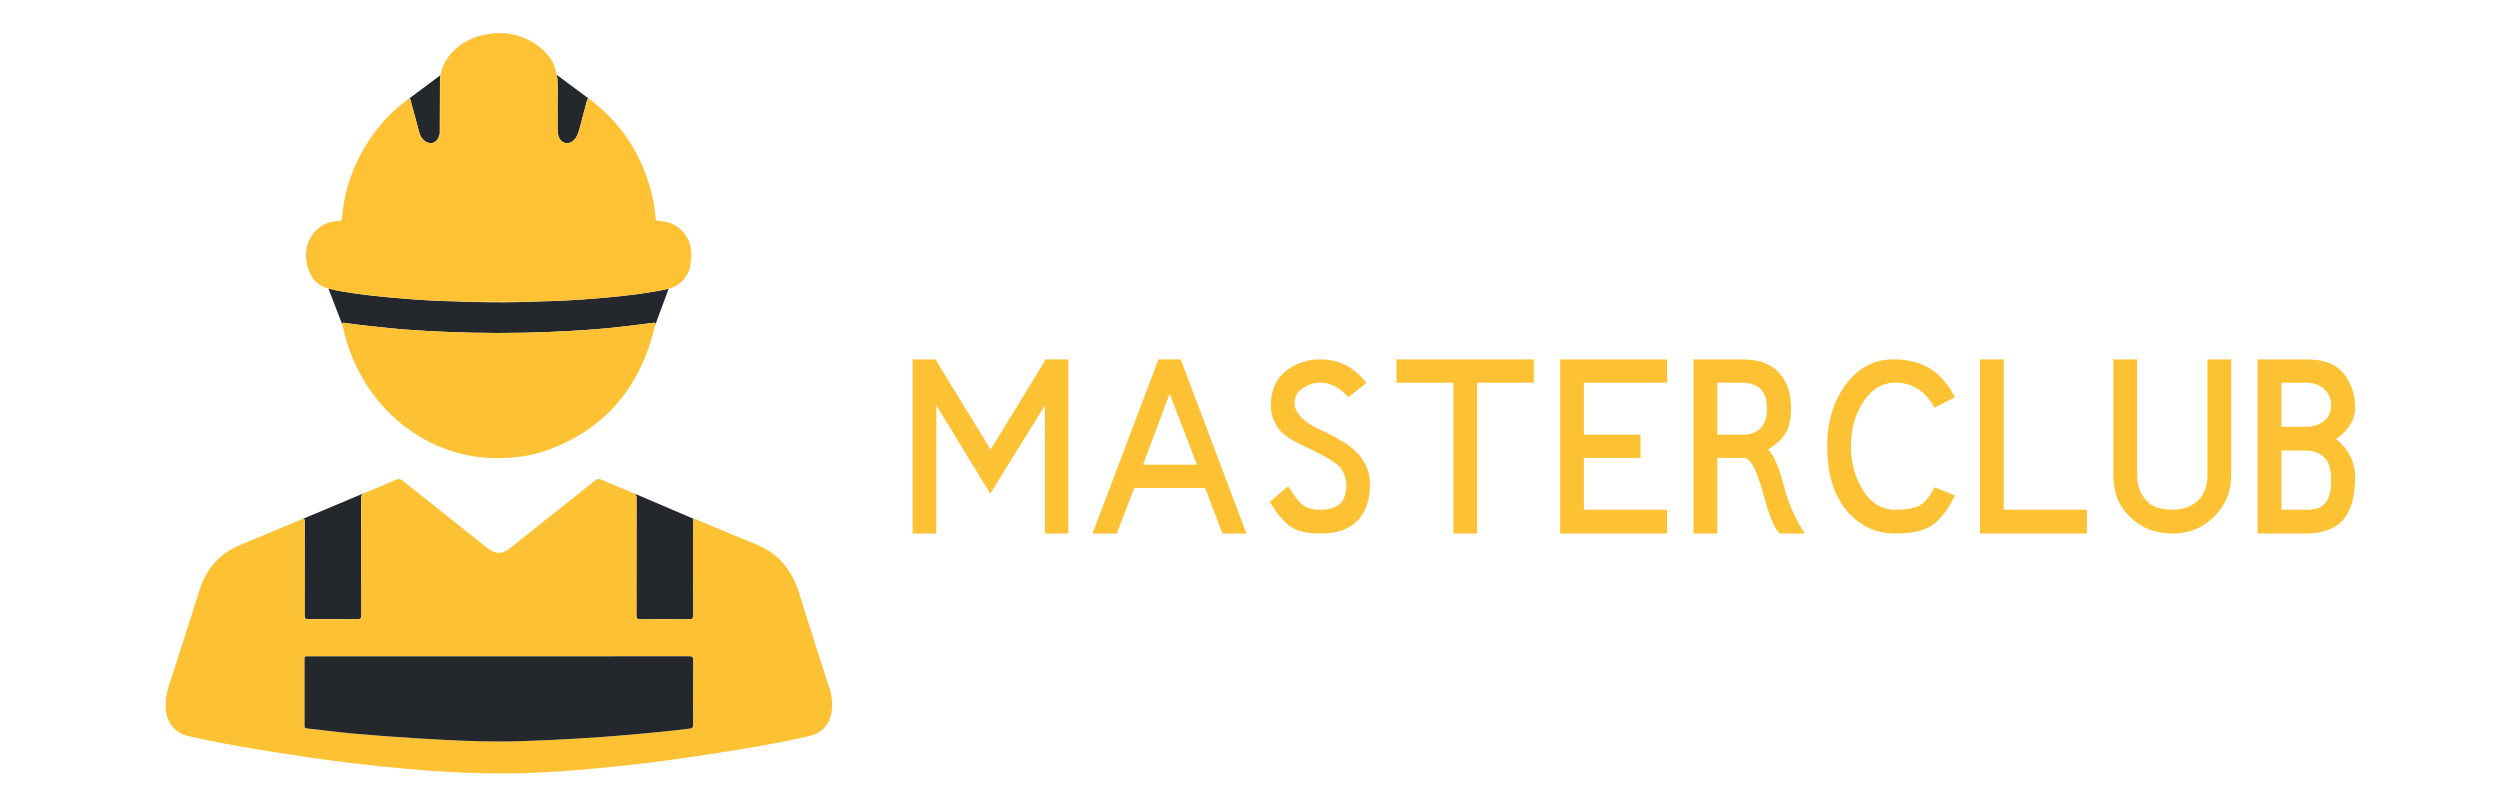 <svg width="151" height="48" viewBox="0 0 151 48" fill="none" xmlns="http://www.w3.org/2000/svg">
<path d="M55.121 32.224V21.706H56.498L59.83 27.155C60.172 26.599 60.514 26.042 60.856 25.485C61.198 24.929 61.542 24.367 61.889 23.801C62.099 23.459 62.311 23.11 62.526 22.753C62.745 22.392 62.958 22.043 63.163 21.706H64.525V32.224H63.112V24.482C62.809 24.975 62.501 25.473 62.189 25.976C61.876 26.474 61.566 26.975 61.259 27.477C61.146 27.658 61.027 27.851 60.9 28.056C60.778 28.256 60.653 28.459 60.526 28.664C60.404 28.864 60.282 29.064 60.16 29.265C60.038 29.46 59.923 29.645 59.816 29.821L56.556 24.482V32.224H55.121ZM69.037 28.064H72.296C72.164 27.712 72.035 27.375 71.908 27.053C71.786 26.73 71.662 26.408 71.534 26.086C71.451 25.871 71.376 25.676 71.308 25.5C71.239 25.324 71.171 25.148 71.102 24.973C71.039 24.797 70.971 24.614 70.897 24.423C70.824 24.233 70.741 24.018 70.648 23.779L69.037 28.064ZM65.99 32.224L69.975 21.706H71.315L75.284 32.224H73.834L72.787 29.47H68.51C68.339 29.914 68.16 30.378 67.975 30.861C67.794 31.34 67.621 31.794 67.455 32.224H65.99ZM79.76 32.224C79.359 32.224 78.988 32.185 78.646 32.106C78.305 32.023 78.019 31.882 77.789 31.682C77.589 31.511 77.401 31.315 77.225 31.096C77.055 30.871 76.876 30.61 76.691 30.312L77.811 29.367C77.972 29.645 78.136 29.89 78.302 30.1C78.473 30.305 78.62 30.451 78.742 30.539H78.734C78.876 30.637 79.03 30.703 79.196 30.737C79.362 30.771 79.55 30.788 79.76 30.788C79.994 30.788 80.204 30.764 80.389 30.715C80.58 30.666 80.748 30.583 80.895 30.466C81.027 30.363 81.129 30.212 81.203 30.012C81.281 29.807 81.32 29.575 81.32 29.316C81.32 29.086 81.276 28.867 81.188 28.657C81.105 28.442 80.995 28.271 80.858 28.144C80.775 28.066 80.67 27.983 80.543 27.895C80.416 27.807 80.272 27.717 80.111 27.624C79.95 27.531 79.774 27.436 79.584 27.338C79.398 27.241 79.203 27.145 78.998 27.053C78.68 26.911 78.378 26.76 78.09 26.599C77.802 26.433 77.56 26.252 77.365 26.057C77.179 25.847 77.03 25.61 76.918 25.346C76.81 25.082 76.757 24.799 76.757 24.497C76.757 24.067 76.828 23.679 76.969 23.332C77.116 22.98 77.335 22.683 77.628 22.439C77.921 22.199 78.246 22.019 78.602 21.896C78.959 21.77 79.345 21.706 79.76 21.706C80.297 21.706 80.795 21.818 81.254 22.043C81.718 22.268 82.145 22.629 82.535 23.127L81.444 23.991C81.195 23.713 80.929 23.498 80.646 23.347C80.368 23.19 80.072 23.112 79.76 23.112C79.55 23.112 79.354 23.144 79.174 23.207C78.993 23.271 78.815 23.364 78.639 23.486C78.341 23.681 78.192 23.977 78.192 24.372C78.192 24.519 78.231 24.665 78.309 24.811C78.388 24.958 78.493 25.1 78.624 25.236C78.761 25.373 78.92 25.5 79.1 25.617C79.281 25.734 79.474 25.839 79.679 25.932C80.197 26.166 80.653 26.403 81.049 26.643C81.449 26.882 81.764 27.123 81.993 27.368C82.233 27.627 82.418 27.912 82.55 28.225C82.682 28.537 82.748 28.879 82.748 29.25C82.748 30.197 82.496 30.93 81.993 31.447C81.491 31.965 80.746 32.224 79.76 32.224ZM84.345 23.112V21.706H92.643V23.112H89.215V32.224H87.787V23.112H84.345ZM94.232 32.224V21.706H100.692V23.112H95.668V26.254H99.088V27.661H95.668V30.788H100.692V32.224H94.232ZM103.724 26.254H105.27C105.485 26.254 105.68 26.225 105.856 26.166C106.032 26.103 106.185 26.008 106.317 25.881C106.454 25.744 106.556 25.578 106.625 25.383C106.693 25.183 106.727 24.943 106.727 24.665C106.727 24.411 106.696 24.186 106.632 23.991C106.569 23.791 106.469 23.625 106.332 23.493C106.19 23.361 106.027 23.266 105.841 23.207C105.656 23.144 105.438 23.112 105.189 23.112H103.724V26.254ZM105.189 21.706C105.717 21.706 106.163 21.772 106.53 21.904C106.901 22.036 107.216 22.246 107.474 22.534C107.723 22.812 107.902 23.129 108.009 23.486C108.121 23.842 108.178 24.235 108.178 24.665C108.178 24.973 108.153 25.244 108.104 25.478C108.06 25.712 107.985 25.925 107.877 26.115C107.775 26.306 107.636 26.484 107.46 26.65C107.284 26.811 107.064 26.975 106.801 27.141C106.908 27.258 107.008 27.399 107.101 27.565C107.194 27.731 107.279 27.915 107.357 28.115C107.435 28.315 107.509 28.525 107.577 28.745C107.645 28.964 107.706 29.184 107.76 29.404C107.833 29.687 107.919 29.963 108.016 30.231C108.114 30.495 108.217 30.747 108.324 30.986C108.436 31.225 108.551 31.45 108.668 31.66C108.786 31.87 108.9 32.058 109.013 32.224H107.496C107.409 32.145 107.323 32.033 107.24 31.887C107.157 31.735 107.074 31.562 106.991 31.367C106.913 31.166 106.835 30.947 106.757 30.707C106.683 30.463 106.61 30.212 106.537 29.953C106.454 29.645 106.366 29.352 106.273 29.074C106.185 28.796 106.093 28.554 105.995 28.349C105.897 28.139 105.792 27.973 105.68 27.851C105.573 27.724 105.458 27.661 105.336 27.661H103.724V32.224H102.289V21.706H105.189ZM114.476 32.224C113.856 32.224 113.287 32.094 112.77 31.835C112.257 31.572 111.82 31.208 111.459 30.744C111.093 30.27 110.817 29.716 110.631 29.081C110.451 28.442 110.36 27.739 110.36 26.972C110.36 25.507 110.726 24.272 111.459 23.266C111.835 22.748 112.262 22.36 112.741 22.102C113.224 21.838 113.766 21.706 114.367 21.706C114.855 21.706 115.289 21.762 115.67 21.875C116.056 21.982 116.395 22.136 116.688 22.336C116.967 22.526 117.218 22.756 117.443 23.024C117.672 23.288 117.885 23.613 118.08 23.998L116.849 24.621C116.556 24.108 116.217 23.73 115.831 23.486C115.446 23.237 114.994 23.112 114.476 23.112C114.076 23.112 113.712 23.212 113.385 23.413C113.063 23.613 112.785 23.896 112.55 24.262C112.291 24.658 112.101 25.08 111.979 25.529C111.857 25.979 111.796 26.459 111.796 26.972C111.796 27.456 111.859 27.927 111.986 28.386C112.113 28.84 112.301 29.262 112.55 29.653C112.785 30.024 113.063 30.307 113.385 30.502C113.712 30.693 114.076 30.788 114.476 30.788C114.779 30.788 115.045 30.771 115.275 30.737C115.509 30.703 115.722 30.639 115.912 30.546C116.063 30.478 116.215 30.354 116.366 30.173C116.517 29.992 116.679 29.746 116.849 29.433L118.08 29.924C117.885 30.329 117.677 30.678 117.457 30.971C117.238 31.264 117.008 31.501 116.769 31.682C116.51 31.867 116.19 32.004 115.809 32.092C115.433 32.18 114.989 32.224 114.476 32.224ZM119.589 32.224V21.706H121.024V30.788H126.049V32.224H119.589ZM127.645 21.706H129.081V28.671C129.081 28.989 129.13 29.284 129.227 29.558C129.33 29.831 129.474 30.063 129.66 30.253C129.835 30.444 130.057 30.581 130.326 30.664C130.599 30.747 130.897 30.788 131.22 30.788C131.527 30.788 131.813 30.742 132.077 30.649C132.34 30.556 132.565 30.422 132.75 30.246C132.951 30.056 133.097 29.824 133.19 29.55C133.283 29.277 133.329 28.984 133.329 28.671V21.706H134.765V28.671C134.765 29.204 134.677 29.675 134.501 30.085C134.33 30.495 134.069 30.873 133.717 31.22C133.375 31.557 132.999 31.809 132.589 31.975C132.179 32.141 131.723 32.224 131.22 32.224C130.189 32.224 129.335 31.889 128.656 31.22C128.305 30.883 128.048 30.507 127.887 30.092C127.726 29.677 127.645 29.204 127.645 28.671V21.706ZM137.797 25.778H139.262C139.735 25.778 140.116 25.651 140.404 25.398C140.668 25.168 140.8 24.858 140.8 24.467C140.8 24.287 140.765 24.116 140.697 23.955C140.634 23.789 140.531 23.64 140.39 23.508C140.258 23.381 140.099 23.283 139.913 23.215C139.728 23.146 139.511 23.112 139.262 23.112H137.797V25.778ZM137.797 30.788H139.342C139.552 30.788 139.747 30.764 139.928 30.715C140.109 30.666 140.263 30.578 140.39 30.451C140.526 30.324 140.629 30.139 140.697 29.895C140.765 29.645 140.8 29.352 140.8 29.016C140.8 28.689 140.765 28.41 140.697 28.181C140.634 27.946 140.531 27.763 140.39 27.631C140.243 27.485 140.075 27.38 139.884 27.316C139.699 27.248 139.491 27.214 139.262 27.214H137.797V30.788ZM139.262 21.706C139.794 21.706 140.243 21.772 140.609 21.904C140.98 22.036 141.288 22.246 141.532 22.534C141.766 22.812 141.945 23.129 142.067 23.486C142.189 23.837 142.25 24.23 142.25 24.665C142.25 24.86 142.218 25.046 142.155 25.222C142.096 25.398 142.013 25.564 141.906 25.72C141.803 25.876 141.681 26.023 141.539 26.159C141.403 26.296 141.256 26.418 141.1 26.525C141.251 26.643 141.395 26.779 141.532 26.936C141.674 27.092 141.798 27.265 141.906 27.456C142.013 27.646 142.096 27.854 142.155 28.078C142.218 28.303 142.25 28.54 142.25 28.789C142.25 29.97 142.008 30.839 141.525 31.396C141.046 31.948 140.292 32.224 139.262 32.224H136.361V21.706H139.262Z" fill="#FDC234"/>
<path d="M41.892 31.337L38.273 29.788C38.398 29.845 38.447 29.919 38.446 30.081C38.439 32.437 38.444 34.793 38.437 37.149C38.436 37.354 38.49 37.405 38.684 37.403C39.67 37.392 40.657 37.392 41.643 37.403C41.828 37.405 41.864 37.347 41.863 37.166C41.856 35.296 41.859 33.424 41.859 31.554C41.859 31.417 41.859 31.353 41.892 31.337ZM39.573 19.635L40.389 17.44C39.214 17.703 38.022 17.836 36.828 17.953C35.7 18.062 34.571 18.137 33.438 18.182C33.203 18.191 32.967 18.195 32.731 18.201C31.186 18.273 29.639 18.267 28.092 18.226C27.903 18.221 27.715 18.209 27.526 18.201C26.58 18.187 25.636 18.134 24.693 18.062C23.757 17.991 22.822 17.909 21.891 17.784C21.202 17.691 20.512 17.603 19.836 17.431L20.687 19.636C20.659 19.5 20.683 19.483 20.808 19.501C21.716 19.634 22.63 19.729 23.544 19.82C24.72 19.938 25.901 20.004 27.081 20.051C29.106 20.132 31.133 20.134 33.158 20.051C34.723 19.988 36.287 19.892 37.843 19.699C38.379 19.633 38.916 19.573 39.452 19.501C39.575 19.484 39.605 19.499 39.573 19.635ZM33.679 7.773C33.678 7.922 33.686 8.069 33.73 8.211C33.873 8.676 34.337 8.794 34.674 8.453C34.834 8.291 34.918 8.087 34.976 7.867C35.134 7.272 35.299 6.678 35.452 6.082C35.482 5.965 35.5 5.92 35.597 5.984L33.627 4.52C33.665 4.722 33.683 4.934 33.681 5.157C33.673 6.029 33.68 6.901 33.679 7.773ZM25.319 7.983C25.384 8.217 25.497 8.424 25.708 8.552C26.019 8.742 26.329 8.644 26.484 8.307C26.519 8.232 26.539 8.151 26.565 8.071C26.568 7.028 26.57 5.984 26.574 4.941C26.575 4.802 26.56 4.661 26.62 4.529L24.736 5.931C24.808 6.011 24.811 6.112 24.836 6.2C24.999 6.794 25.155 7.389 25.319 7.983ZM18.402 31.513C18.399 33.391 18.403 35.269 18.396 37.147C18.394 37.349 18.44 37.406 18.638 37.403C19.618 37.392 20.598 37.39 21.577 37.404C21.794 37.407 21.827 37.333 21.826 37.132C21.82 34.789 21.825 32.447 21.818 30.106C21.817 29.936 21.858 29.846 22 29.781L18.24 31.361C18.394 31.301 18.403 31.367 18.402 31.513Z" fill="#24282D"/>
<path d="M30.123 46.709C28.15 46.72 26.183 46.593 24.217 46.409C22.395 46.237 20.577 46.026 18.765 45.761C16.293 45.399 13.824 45.015 11.384 44.459C10.539 44.266 10.023 43.603 10.001 42.702C9.991 42.29 10.051 41.891 10.176 41.5C10.803 39.551 11.435 37.602 12.049 35.649C12.456 34.351 13.252 33.442 14.467 32.934C15.718 32.411 16.972 31.895 18.221 31.368C18.395 31.295 18.404 31.36 18.403 31.512C18.4 33.391 18.405 35.268 18.396 37.146C18.396 37.348 18.441 37.404 18.639 37.402C19.619 37.391 20.599 37.389 21.578 37.404C21.795 37.407 21.828 37.333 21.828 37.131C21.821 34.789 21.826 32.447 21.819 30.105C21.819 29.923 21.865 29.834 22.032 29.767C22.668 29.514 23.299 29.249 23.926 28.974C24.086 28.904 24.191 28.927 24.324 29.034C26.026 30.394 27.733 31.75 29.439 33.105C29.928 33.494 30.326 33.49 30.819 33.099C32.531 31.739 34.244 30.381 35.952 29.016C36.078 28.916 36.176 28.911 36.315 28.971C36.957 29.246 37.601 29.515 38.247 29.777C38.392 29.836 38.447 29.909 38.447 30.081C38.439 32.437 38.445 34.794 38.438 37.15C38.437 37.355 38.491 37.406 38.685 37.403C39.671 37.392 40.657 37.392 41.644 37.403C41.829 37.405 41.864 37.347 41.864 37.167C41.857 35.296 41.859 33.425 41.859 31.554C41.859 31.298 41.86 31.297 42.077 31.387C43.234 31.869 44.385 32.372 45.552 32.827C46.944 33.367 47.823 34.366 48.272 35.834C48.862 37.766 49.499 39.682 50.111 41.607C50.267 42.095 50.314 42.599 50.209 43.104C50.056 43.842 49.584 44.286 48.904 44.449C47.266 44.841 45.606 45.112 43.946 45.385C42.659 45.596 41.369 45.784 40.077 45.956C38.751 46.133 37.421 46.275 36.09 46.403C34.536 46.553 32.98 46.662 31.42 46.708C30.988 46.72 30.556 46.709 30.123 46.709ZM30.14 39.643C27.695 39.643 25.251 39.643 22.806 39.643C21.401 39.643 19.997 39.643 18.592 39.643C18.495 39.643 18.396 39.611 18.397 39.79C18.404 41.14 18.402 42.49 18.399 43.84C18.399 43.947 18.43 43.986 18.534 43.996C18.951 44.039 19.366 44.089 19.782 44.14C20.881 44.276 21.985 44.367 23.089 44.451C24.295 44.542 25.501 44.618 26.709 44.682C28.3 44.766 29.893 44.818 31.487 44.766C33.728 44.692 35.966 44.564 38.2 44.366C39.357 44.262 40.512 44.148 41.665 44.007C41.838 43.986 41.864 43.917 41.864 43.757C41.858 42.463 41.855 41.169 41.865 39.876C41.867 39.674 41.806 39.639 41.629 39.639C37.799 39.644 33.97 39.643 30.14 39.643Z" fill="#FDC234"/>
<path d="M27.526 18.201C26.581 18.187 25.636 18.134 24.694 18.062C23.758 17.991 22.823 17.908 21.892 17.783C21.203 17.691 20.512 17.602 19.836 17.43C19.1 17.242 18.703 16.716 18.545 15.968C18.334 14.968 18.681 14.092 19.483 13.617C19.782 13.441 20.109 13.351 20.451 13.35C20.602 13.349 20.645 13.292 20.658 13.146C20.808 11.361 21.414 9.751 22.409 8.297C23.046 7.368 23.825 6.586 24.737 5.93C24.809 6.01 24.812 6.111 24.836 6.199C24.999 6.793 25.155 7.389 25.32 7.982C25.385 8.216 25.498 8.423 25.709 8.551C26.02 8.741 26.33 8.642 26.485 8.306C26.52 8.231 26.54 8.149 26.566 8.07C26.644 8.017 26.623 7.933 26.623 7.859C26.624 6.748 26.623 5.637 26.622 4.527C26.668 4.109 26.849 3.749 27.091 3.425C27.629 2.704 28.356 2.303 29.2 2.114C30.387 1.847 31.499 2.044 32.499 2.769C33.286 3.341 33.692 4.14 33.683 5.156C33.675 6.027 33.682 6.899 33.68 7.771C33.68 7.92 33.688 8.067 33.731 8.209C33.874 8.674 34.338 8.792 34.675 8.451C34.835 8.289 34.92 8.085 34.978 7.865C35.136 7.27 35.3 6.676 35.453 6.08C35.486 5.953 35.505 5.911 35.628 6.003C37.422 7.348 38.632 9.124 39.265 11.326C39.437 11.919 39.552 12.526 39.596 13.144C39.608 13.316 39.683 13.342 39.825 13.348C40.702 13.382 41.4 13.912 41.667 14.739C41.688 14.805 41.695 14.876 41.708 14.944C41.706 15.282 41.705 15.621 41.703 15.96C41.626 16.663 41.081 17.283 40.39 17.438C39.216 17.702 38.024 17.834 36.829 17.951C35.701 18.061 34.572 18.136 33.44 18.181C33.204 18.19 32.968 18.193 32.732 18.199C30.996 18.201 29.262 18.201 27.526 18.201Z" fill="#FEC234"/>
<path d="M29.931 27.673C25.903 27.632 22.305 24.903 20.976 20.754C20.858 20.387 20.767 20.014 20.688 19.636C20.659 19.5 20.683 19.483 20.808 19.501C21.716 19.634 22.63 19.729 23.544 19.82C24.72 19.937 25.901 20.004 27.081 20.051C29.106 20.132 31.133 20.134 33.157 20.051C34.722 19.987 36.286 19.892 37.843 19.699C38.379 19.632 38.915 19.572 39.451 19.5C39.575 19.483 39.604 19.499 39.572 19.634C38.684 23.437 36.493 26.002 32.908 27.239C31.998 27.553 31.055 27.675 29.931 27.673Z" fill="#FDC234"/>
<path d="M27.526 18.201C29.262 18.201 30.996 18.201 32.732 18.201C31.185 18.272 29.639 18.267 28.092 18.226C27.904 18.221 27.715 18.209 27.526 18.201Z" fill="#FDC234"/>
<path d="M26.621 4.529C26.622 5.639 26.623 6.75 26.623 7.861C26.623 7.935 26.643 8.019 26.565 8.072C26.568 7.028 26.57 5.985 26.574 4.941C26.575 4.802 26.561 4.661 26.621 4.529Z" fill="#FDC234"/>
<path d="M41.702 15.961C41.704 15.622 41.705 15.284 41.707 14.945C41.801 15.284 41.791 15.623 41.702 15.961Z" fill="#FDC234"/>
<path d="M30.14 39.643C33.97 39.643 37.799 39.644 41.628 39.639C41.805 39.639 41.865 39.675 41.864 39.876C41.855 41.169 41.856 42.463 41.862 43.757C41.863 43.917 41.836 43.986 41.664 44.007C40.511 44.149 39.355 44.263 38.199 44.365C35.965 44.564 33.727 44.692 31.486 44.766C29.892 44.818 28.299 44.766 26.707 44.682C25.5 44.618 24.294 44.542 23.088 44.451C21.984 44.367 20.88 44.276 19.78 44.14C19.365 44.089 18.949 44.039 18.533 43.996C18.43 43.986 18.397 43.947 18.397 43.84C18.4 42.49 18.402 41.14 18.396 39.79C18.394 39.61 18.494 39.643 18.591 39.643C19.995 39.642 21.4 39.643 22.805 39.643C25.25 39.643 27.695 39.643 30.14 39.643Z" fill="#24282D"/>
</svg>
